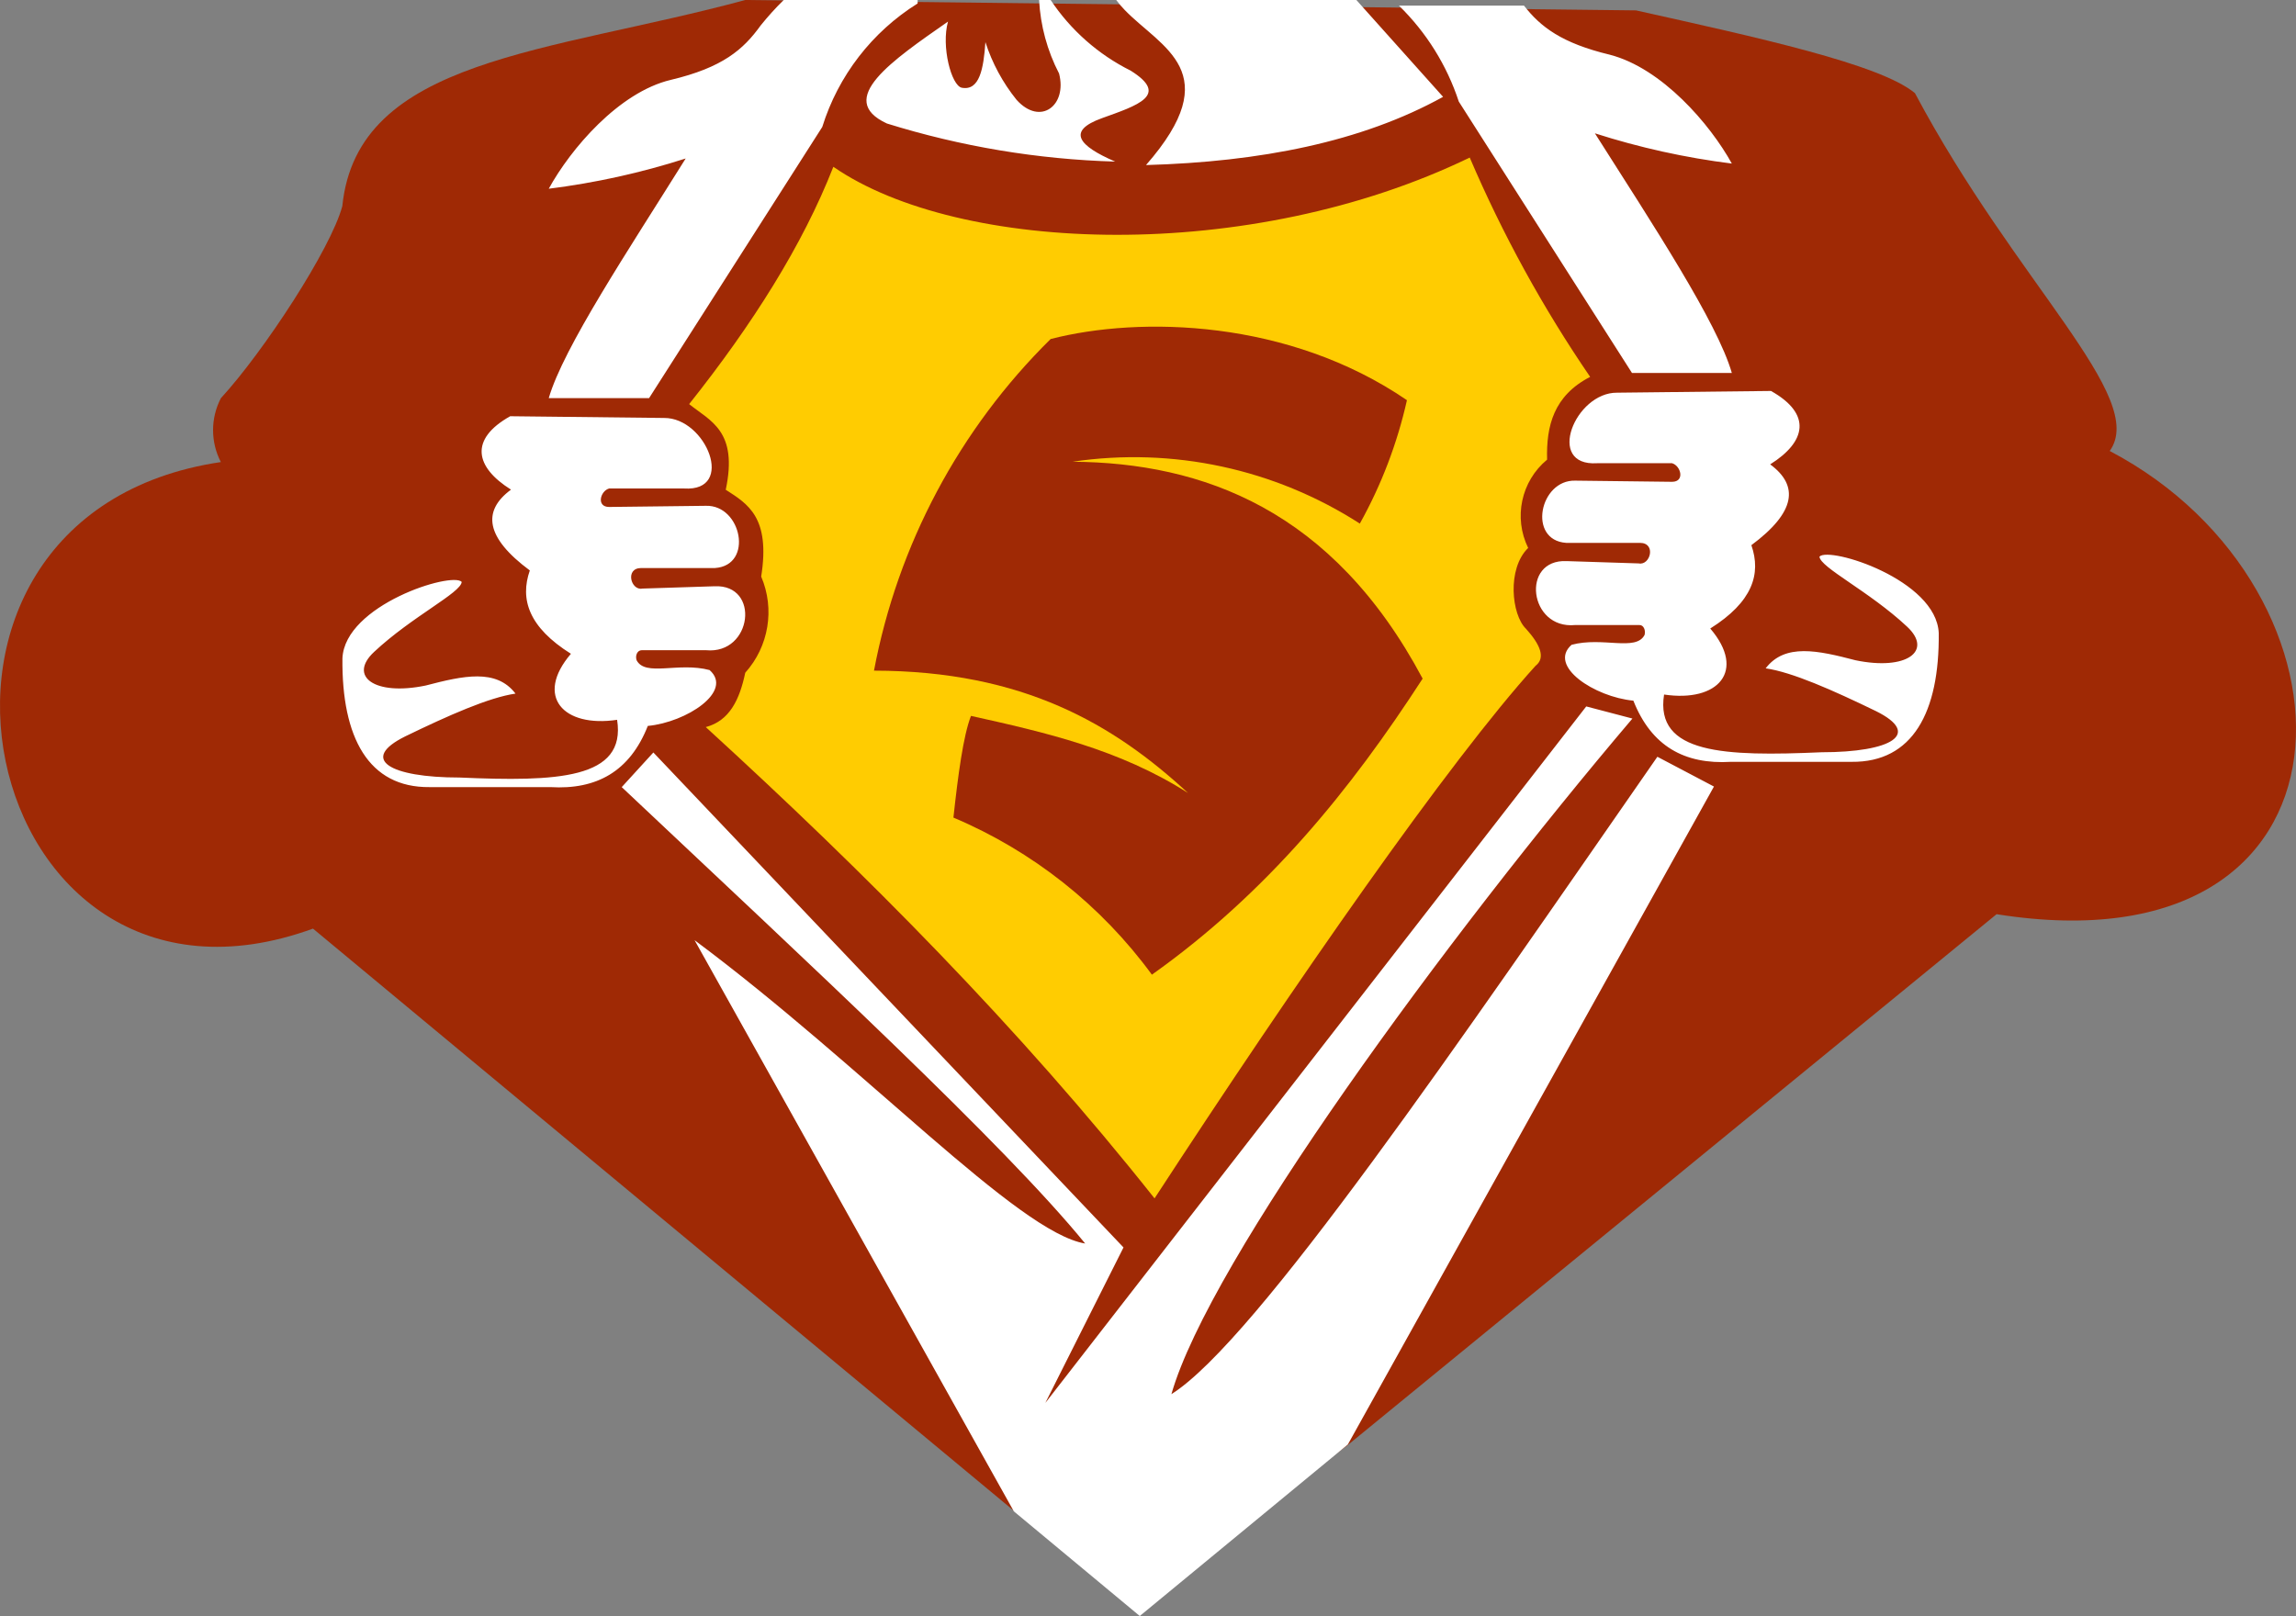 <svg version="1.1" id="图层_1" x="0px" y="0px" width="198.863px" height="140px" viewBox="0 0 198.863 140" enable-background="new 0 0 198.863 140" xml:space="preserve" xmlns="http://www.w3.org/2000/svg" xmlns:xlink="http://www.w3.org/1999/xlink" xmlns:xml="http://www.w3.org/XML/1998/namespace">
  <rect x="0" y="0" width="198.863" height="140" fill="#808080" stroke="none"/>
  <title>096</title>
  <path fill="#9F2905" d="M27.109,80.45l60.7,50.43l10.91,7.59l18-13.27l56.21-46c32.87,5.22,32.61-28.16,9.8-40.13
	c3.33-4.65-8.069-14.45-16.869-31c-3.01-2.52-13.721-4.84-24.16-7.17L64.549,0c-17,4.61-33.6,5-34.9,17.86
	c-1,3.71-6.78,12.56-10.52,16.64c-0.9,1.733-0.9,3.797,0,5.53C-12.001,44.64-2.111,91.08,27.109,80.45z" class="color c1"/>
  <path fill="#FFCC01" d="M72.179,14.45c-2.66,6.79-7,13.65-12.49,20.56c1.86,1.49,4.25,2.33,3.17,7.42c1.92,1.23,3.88,2.39,3.07,7.52
	c1.2,2.809,0.661,6.058-1.38,8.33c-0.48,2.29-1.34,4.16-3.42,4.71c13.87,12.68,27.12,26.01,38.87,40.83
	c12.12-18.601,25.51-37.88,33-46.14c0.88-0.68,0.431-1.81-0.83-3.21c-1.25-1.2-1.66-5.2,0.19-7c-1.287-2.623-0.609-5.786,1.64-7.65
	c-0.08-2.92,0.569-5.54,3.729-7.17c-4.09-5.977-7.582-12.341-10.43-19C108.249,22.88,83.109,22,72.179,14.45z" class="color c2"/>
  <path fill="#FFFFFF" d="M82.109,1.87c-0.6,2.15,0.29,5.54,1.19,5.73c1.55,0.29,1.89-1.66,2.05-3.95c0.586,1.818,1.501,3.513,2.7,5
	c2.06,2.29,4.4,0.49,3.68-2.28c-1.024-1.976-1.614-4.148-1.73-6.37h1c1.736,2.61,4.125,4.72,6.93,6.12
	c3.41,2.13,0.59,3.01-2.49,4.12c-3.08,1.11-2.02,2.39,1.15,3.76c-6.71-0.194-13.361-1.305-19.77-3.3
	C72.289,8.61,77.309,5.22,82.109,1.87z M99.259,14.3c9.88-0.28,18.671-2,25.73-5.91L117.479,0H96.679
	c0.227,0.306,0.474,0.597,0.74,0.87C100.589,4.15,106.318,6.23,99.259,14.3z M141.35,32.31h8.649c-1.26-4.37-6.81-12.81-11.86-20.76
	c3.864,1.239,7.834,2.116,11.86,2.62c-1.88-3.41-6.05-8.26-10.57-9.43c-4.159-1-6-2.41-7.43-4.25h-10.83
	c2.37,2.313,4.147,5.163,5.181,8.31L141.35,32.31z M61.459,58.05c-2.7-0.72-5.56,0.6-6.32-0.85c-0.14-0.4,0.06-0.87,0.44-0.87h5.58
	c4,0.38,4.72-5.72,0.73-5.54l-6.25,0.2c-1,0.2-1.53-1.78-0.1-1.78h6.39c3.36-0.23,2.31-5.48-0.79-5.39l-8.38,0.1
	c-1.13,0-0.77-1.39,0-1.6h6.49c4.5,0.29,1.92-6.14-1.73-6.11l-13.33-0.15c-3.56,2-3.05,4.4,0.07,6.36c-2.51,1.85-2.21,4.15,1.63,7
	c-0.87,2.5-0.1,4.92,3.56,7.22c-3.15,3.68-0.67,6.42,4,5.72c0.81,5.15-5.24,5.37-13.65,5c-6.05,0-8.7-1.58-4.71-3.56
	c3.77-1.83,7.27-3.38,9.56-3.71c-1.67-2.19-4.52-1.55-7.78-0.7c-4.43,0.92-6.73-0.8-4.47-2.91c3.29-3.08,7.54-5.13,7.59-6.07
	c-0.86-0.9-10.12,2-10.33,6.62c-0.07,6.87,2.26,11.21,7.54,11.16h10.47c4,0.24,6.88-1.35,8.44-5.3
	C59.469,62.57,63.549,59.89,61.459,58.05z M157.589,48.22c0.05,0.94,4.3,2.99,7.59,6.07c2.261,2.11-0.04,3.83-4.47,2.91
	c-3.26-0.85-6.109-1.49-7.78,0.7c2.29,0.33,5.79,1.88,9.561,3.71c3.989,1.98,1.34,3.56-4.71,3.56c-8.41,0.37-14.461,0.15-13.65-5
	c4.67,0.7,7.15-2.04,4-5.72c3.66-2.3,4.43-4.72,3.561-7.22c3.84-2.85,4.14-5.15,1.629-7c3.121-1.96,3.631-4.36,0.07-6.36
	l-13.33,0.15c-3.649-0.03-6.229,6.4-1.729,6.11h6.489c0.771,0.22,1.131,1.61,0,1.61l-8.379-0.1c-3.101-0.09-4.15,5.16-0.791,5.39
	h6.391c1.43,0,0.9,1.979-0.1,1.78l-6.25-0.2c-3.99-0.18-3.271,5.92,0.729,5.54h5.58c0.37-0.01,0.55,0.47,0.44,0.86
	c-0.761,1.45-3.621,0.13-6.32,0.85c-2.09,1.84,1.99,4.52,5.35,4.84c1.561,3.95,4.44,5.54,8.44,5.3h10.47
	c5.28,0.05,7.61-4.29,7.54-11.16C167.709,50.22,158.449,47.32,157.589,48.22z M101.459,120.78c3.28-11.53,23.79-39.53,39.93-58.53
	l-4-1.05l-46.85,60.34l6.77-13.47l-40.72-42.88l-2.74,3c16.15,15.22,33.22,31.03,40.14,39.541c-5.83-0.961-19.07-15.28-33.83-26.28
	l27.65,49.479l10.91,9.07l18.021-14.859l31.71-57l-4.9-2.58C126.579,90,108.739,116.22,101.459,120.78z M56.219,34.49l15-23.49
	c1.382-4.441,4.314-8.238,8.26-10.7V0h-11.6c-0.71,0.697-1.377,1.435-2,2.21c-1.49,2.07-3.27,3.64-7.78,4.71
	c-4.51,1.07-8.69,6-10.57,9.43c4.026-0.504,7.996-1.381,11.86-2.62c-5,8-10.59,16.39-11.86,20.76H56.219z" class="color c3"/>
  <path fill="#9F2905" d="M121.859,34.67c-0.84,3.741-2.213,7.341-4.08,10.69c-7.369-4.744-16.211-6.649-24.88-5.36
	c11.25,0.09,22.51,4.13,30.32,18.79c-6.22,9.61-13.43,18.53-23.45,25.649c-4.394-6.006-10.335-10.711-17.19-13.609
	c0.4-3.68,0.85-7.08,1.52-8.81c6.43,1.43,12.86,2.89,18.799,6.68c-6.419-5.93-14.25-10.58-27.199-10.6
	c2.059-10.91,7.396-20.933,15.3-28.73C98.779,27.37,111.629,27.67,121.859,34.67z" class="color c1"/>
</svg>